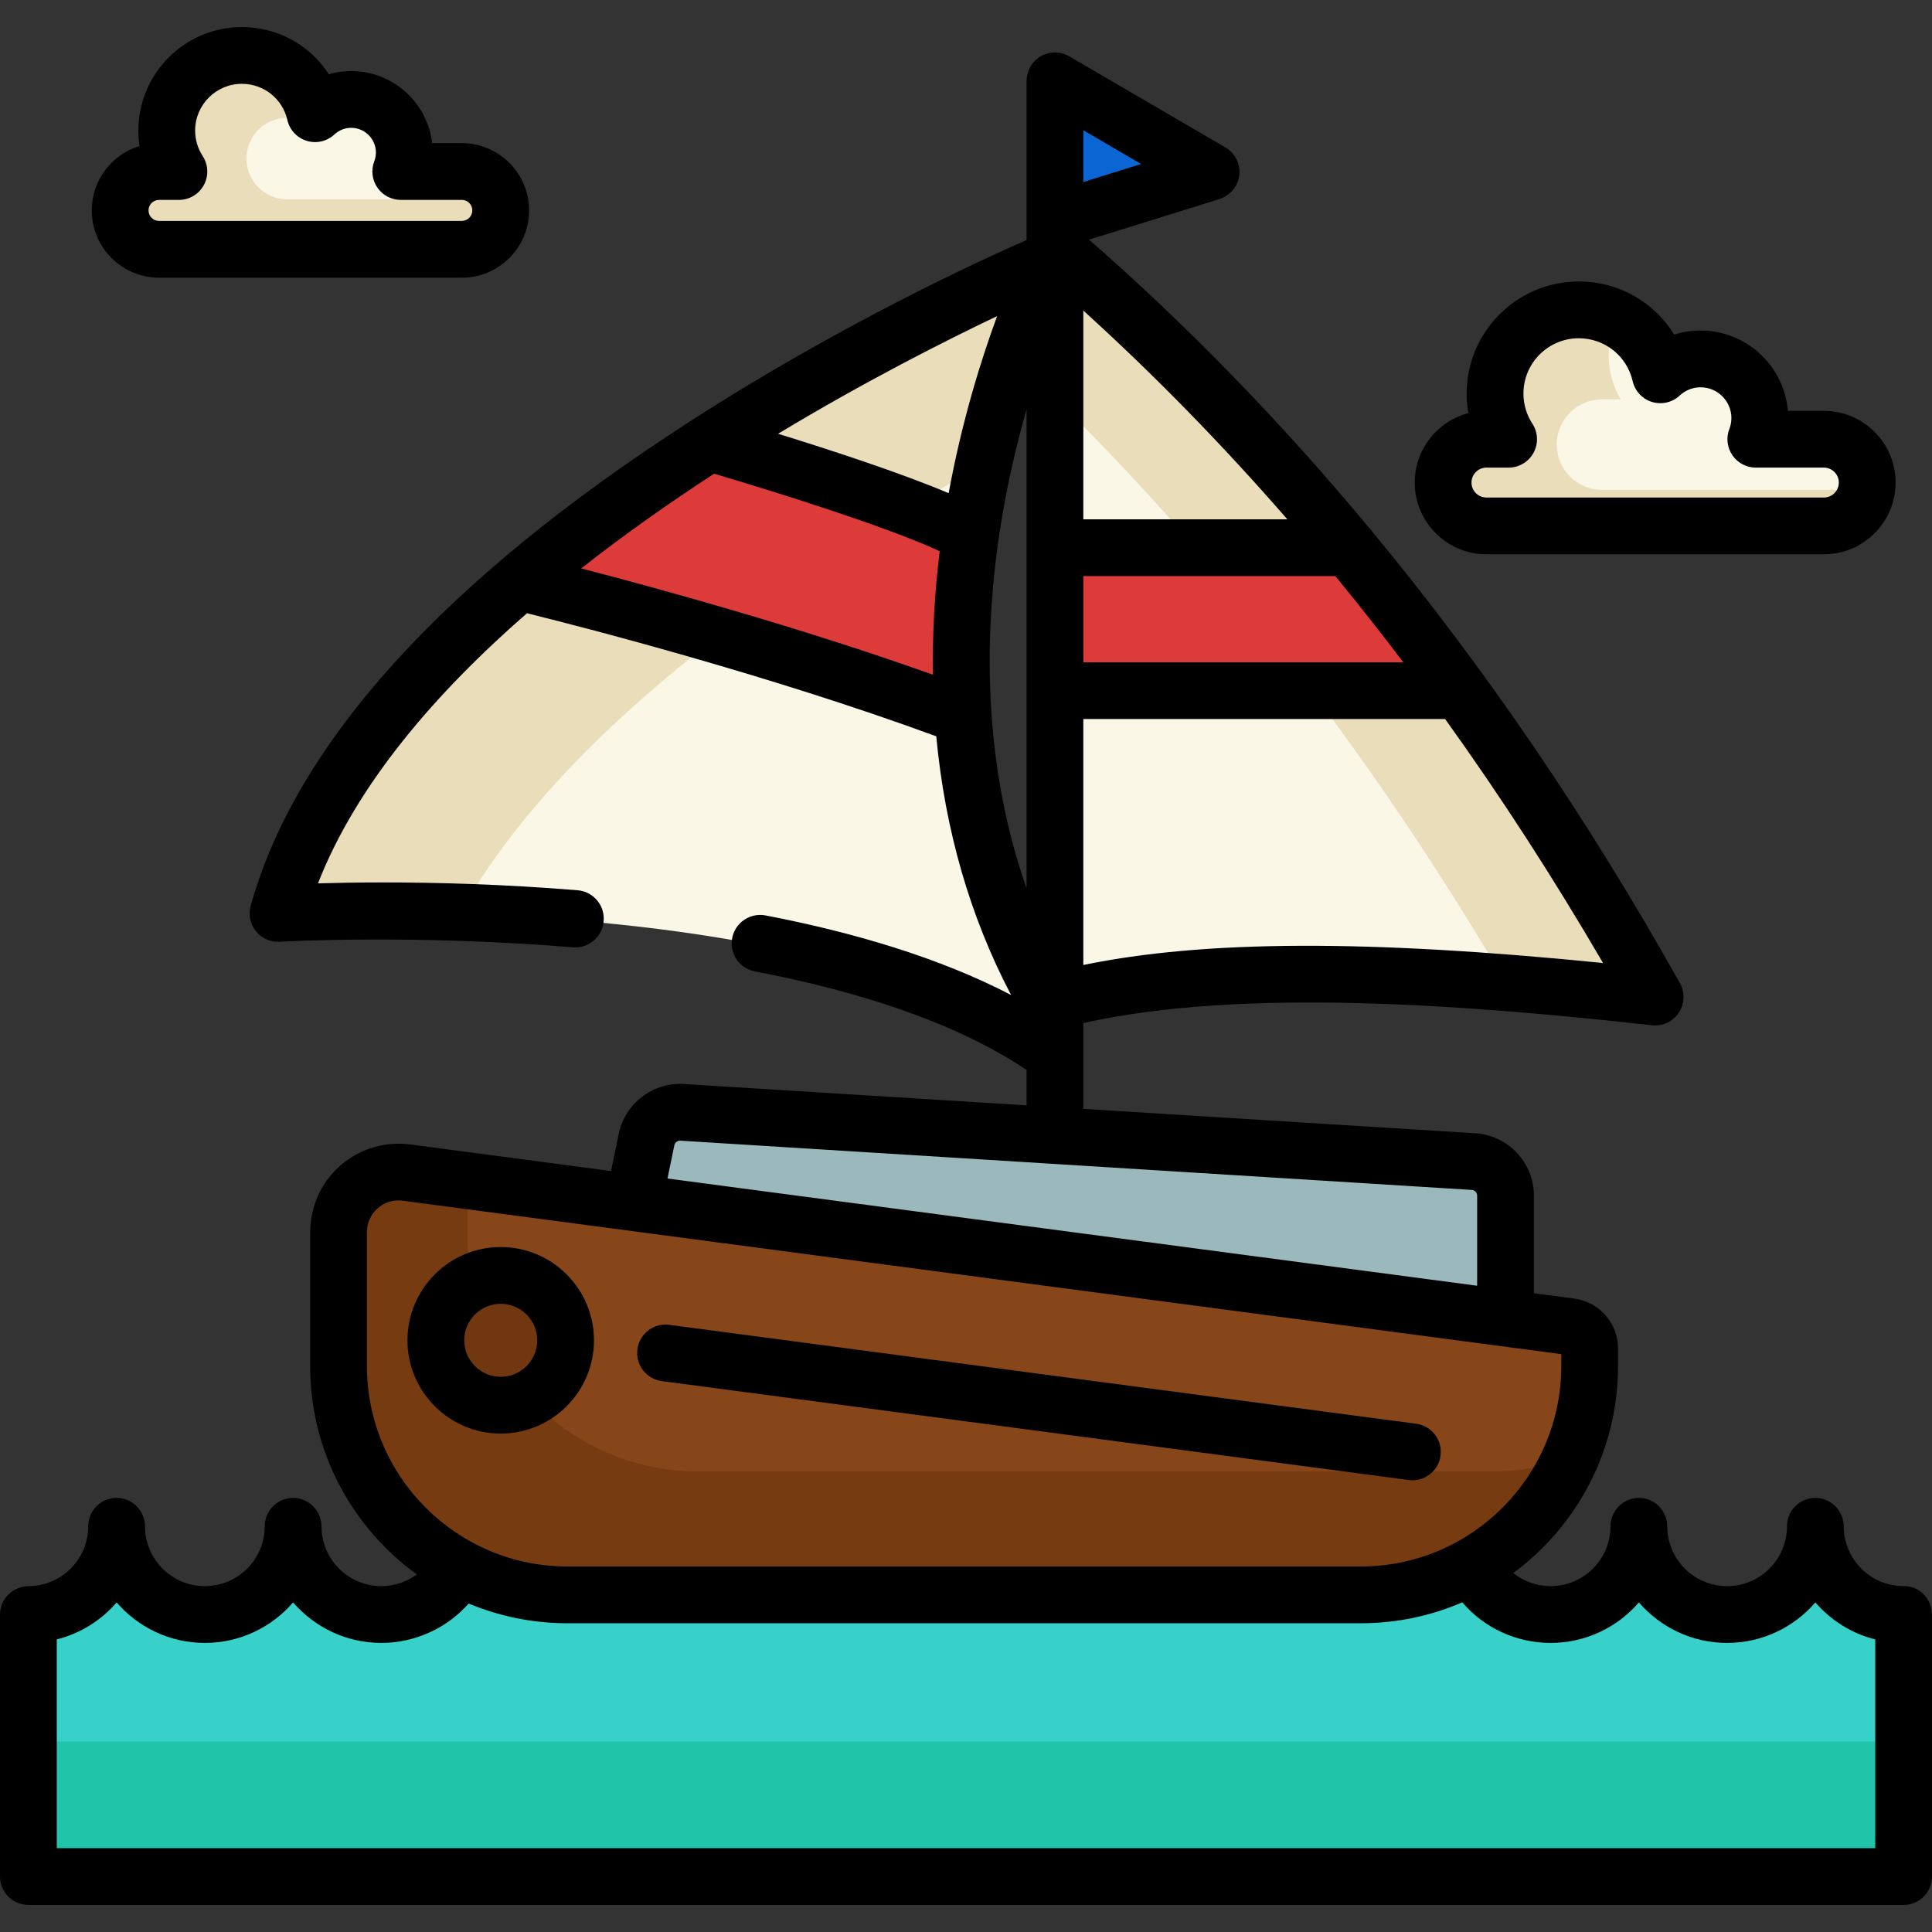 <?xml version="1.0" encoding="iso-8859-1"?>
<!-- Generator: Adobe Illustrator 19.0.0, SVG Export Plug-In . SVG Version: 6.00 Build 0)  -->
<svg version="1.1" id="Capa_1" xmlns="http://www.w3.org/2000/svg" xmlns:xlink="http://www.w3.org/1999/xlink" x="0px" y="0px"
	 viewBox="0 0 512 512" style="enable-background:new 0 0 512 512;" xml:space="preserve">
<rect x="0" y="0" width="512" height="512" fill="#333333" stroke="none"/>
<path style="fill:#37D1C9;" d="M498.91,426.681c-4.572-1.148-8.635-3.66-11.749-7.264l-3.419-3.958
	c-1.397-1.618-3.904-1.618-5.303-0.001l-3.42,3.957c-4.367,5.053-10.676,7.95-17.309,7.95c-6.635,0-12.946-2.9-17.313-7.955
	l-3.42-3.959c-1.397-1.618-3.905-1.618-5.303,0l-3.42,3.959c-4.367,5.056-10.677,7.955-17.313,7.955c-6.685,0-13-2.896-17.329-7.945
	l-3.844-4.483l-0.821-9.967H122.008v10.372l-3.802,4.285c-4.363,4.917-10.612,7.738-17.146,7.738c-6.635,0-12.946-2.9-17.313-7.955
	l-3.42-3.959c-1.397-1.618-3.905-1.618-5.303,0l-3.42,3.959c-4.367,5.056-10.677,7.955-17.313,7.955
	c-6.633,0-12.942-2.898-17.309-7.95l-3.42-3.957c-1.398-1.617-3.905-1.617-5.303,0.001l-3.419,3.959
	c-3.114,3.605-7.177,6.117-11.749,7.264l-2.917,0.732c-1.854,0.464-3.154,2.13-3.154,4.042v62.186c0,2.302,1.865,4.167,4.167,4.167
	h489.624c2.302,0,4.167-1.865,4.167-4.167v-62.186c0-1.911-1.3-3.577-3.153-4.042L498.91,426.681z"/>
<path style="fill:#20C4A8;" d="M500.812,461.552H11.188c-2.302,0-4.167-1.865-4.167-4.167v36.254c0,2.302,1.865,4.167,4.167,4.167
	h489.624c2.302,0,4.167-1.865,4.167-4.167v-36.254C504.979,459.687,503.114,461.552,500.812,461.552z"/>
<path style="fill:#0B66D3;" d="M279.068,20.553l39.229,22.885c1.49,0.87,1.238,3.096-0.41,3.61l-38.819,12.086V20.553z"/>
<path style="fill:#FAF7E6;" d="M393.926,139.871c-6.609,0-11.987-5.377-11.987-11.987c0-6.61,5.378-11.987,11.987-11.987h4.968
	c-2.089-3.504-3.189-7.493-3.189-11.594c0-12.509,10.176-22.685,22.685-22.685c10.359,0,19.25,6.86,21.903,16.785
	c2.919-2.45,6.574-3.791,10.384-3.791c8.925,0,16.188,7.261,16.188,16.188c0,1.725-0.281,3.436-0.836,5.097h17.321
	c6.609,0,11.987,5.377,11.987,11.987c0,6.61-5.378,11.987-11.987,11.987L393.926,139.871L393.926,139.871z"/>
<path style="fill:#EADDB9;" d="M424.533,129.809c-6.609,0-11.987-5.377-11.987-11.987c0-6.61,5.378-11.987,11.987-11.987h4.968
	c-2.089-3.504-3.189-7.493-3.189-11.594c0-3.647,0.871-7.093,2.406-10.149c-3.112-1.583-6.622-2.473-10.328-2.473
	c-12.509,0-22.685,10.176-22.685,22.685c0,4.101,1.1,8.089,3.189,11.594h-4.968c-6.609,0-11.987,5.377-11.987,11.987
	c0,6.61,5.378,11.987,11.987,11.987h89.422c5.953,0,10.893-4.367,11.818-10.063L424.533,129.809L424.533,129.809z"/>
<path style="fill:#FAF7E6;" d="M42.146,66.57c-5.959,0-10.808-4.848-10.808-10.808s4.848-10.808,10.808-10.808h4.367
	c-1.849-3.134-2.822-6.695-2.822-10.352c0-11.253,9.155-20.408,20.407-20.408c9.292,0,17.271,6.136,19.684,15.023
	c2.619-2.174,5.886-3.363,9.289-3.363c8.038,0,14.577,6.539,14.577,14.577c0,1.529-0.246,3.048-0.73,4.522h15.47
	c5.959,0,10.808,4.848,10.808,10.808s-4.848,10.808-10.808,10.808L42.146,66.57L42.146,66.57z"/>
<path style="fill:#EADDB9;" d="M76.115,52.829c-5.959,0-10.808-4.848-10.808-10.808s4.848-10.808,10.808-10.808h4.367
	c-1.849-3.134-2.822-6.695-2.822-10.352c0-0.498,0.039-0.988,0.075-1.477c-3.635-3.26-8.429-5.189-13.637-5.189
	c-11.252,0-20.407,9.155-20.407,20.408c0,3.658,0.973,7.218,2.822,10.352h-4.367c-5.959,0-10.808,4.848-10.808,10.808
	S36.187,66.57,42.147,66.57h80.243c5.96,0,10.808-4.848,10.808-10.808c0-1.018-0.151-1.999-0.415-2.933H76.115V52.829z"/>
<path style="fill:#FAF7E6;" d="M264.247,270.802c-48.277-25.166-122.635-28.924-162.663-28.924c-5.824,0-11.572,0.08-17.082,0.239
	l-3.585,0.103c-4.045,0.116-6.897-3.935-5.424-7.704l1.306-3.341c29.052-74.351,138.359-132.921,184.006-154.652l17.802-8.474
	l-6.826,18.496c-3.913,10.602-9.32,27.478-12.867,47.663c-8.188,46.613-2.607,90.094,16.142,125.743l4.228,8.039
	c2.365,4.496-2.478,9.357-6.983,7.01L264.247,270.802z"/>
<path style="fill:#EADDB9;" d="M261.167,122.858c3.339-15.143,7.462-27.768,10.615-36.312l6.826-18.496l-17.802,8.474
	c-45.647,21.731-154.954,80.301-184.007,154.652l-1.306,3.341c-1.473,3.769,1.379,7.819,5.424,7.704l3.585-0.103
	c5.511-0.158,11.258-0.239,17.082-0.239c6.017,0,12.82,0.087,20.182,0.317C150.373,191.139,214.031,148.843,261.167,122.858z"/>
<path style="fill:#FAF7E6;" d="M279.068,64.203l13.413,12.161c52.623,47.713,99.48,106.525,139.269,174.8l3.489,5.988
	c1.845,3.167-0.678,7.092-4.326,6.727l-6.895-0.691c-30.38-3.042-55.758-4.521-77.585-4.521c-22.743,0-41.625,1.609-57.725,4.92
	l-9.64,1.983V64.203z"/>
<path style="fill:#EADDB9;" d="M435.239,257.151l-3.489-5.988c-39.789-68.275-86.646-127.087-139.269-174.8l-13.413-12.161v40.754
	c44.932,44,85.324,96.373,120.302,156.023c7.841,0.613,16.037,1.345,24.648,2.207l6.895,0.691
	C434.561,264.243,437.085,260.319,435.239,257.151z"/>
<g>
	<path style="fill:#DD3A3A;" d="M279.068,183.53v-38.884h78.596l2.407,2.931c6.16,7.497,12.285,15.265,18.204,23.089l9.734,12.865
		L279.068,183.53L279.068,183.53z"/>
	<path style="fill:#DD3A3A;" d="M244.506,186.286c-35.346-12.829-72.857-23.201-92.07-28.242l-15.63-4.101l12.714-9.973
		c10.872-8.527,22.899-17.074,35.747-25.405l3.109-2.016l3.55,1.06c4.379,1.307,43.275,13.001,60.536,21.135l5.254,2.476
		l-0.711,5.765c-1.318,10.676-1.904,21.319-1.739,31.632l0.185,11.641L244.506,186.286z"/>
</g>
<path style="fill:#9BB8BC;" d="M167.286,319.139l3.57-17.275c0.916-4.409,4.85-7.602,9.357-7.602h0.191l0.381,0.018l209.755,13.054
	c5.016,0.315,8.942,4.494,8.942,9.515v33.039L167.286,319.139z"/>
<path style="fill:#87461A;" d="M150.362,423.157c-33.717,0-61.149-27.432-61.149-61.148v-35.489c0-4.799,1.988-9.183,5.597-12.345
	c2.996-2.625,6.824-4.072,10.779-4.072c0.729,0,1.469,0.049,2.199,0.146l313.993,41.582v10.176
	c0,33.717-27.432,61.148-61.148,61.148H150.362V423.157z"/>
<path style="fill:#773B12;" d="M395.355,389.951H185.083c-33.717,0-61.149-27.432-61.149-61.148v-16.414l-16.145-2.138
	c-0.73-0.098-1.47-0.146-2.199-0.146c-3.955,0-7.783,1.446-10.779,4.072c-3.61,3.161-5.597,7.545-5.597,12.345v35.489
	c0,33.717,27.432,61.149,61.149,61.149h210.271c25.191,0,46.867-15.315,56.222-37.119
	C410.163,388.56,402.92,389.951,395.355,389.951z"/>
<circle style="fill:#703711;" cx="132.7" cy="355.193" r="16.458"/>
<path d="M175.387,366.008l197.928,26.212c0.335,0.044,0.668,0.065,0.997,0.065c3.715,0,6.946-2.752,7.448-6.536
	c0.546-4.118-2.351-7.899-6.469-8.445l-197.929-26.212c-4.12-0.55-7.898,2.352-8.444,6.47
	C168.372,361.68,171.269,365.462,175.387,366.008z"/>
<path d="M132.696,379.916c13.63,0,24.719-11.09,24.719-24.719s-11.089-24.719-24.719-24.719s-24.719,11.089-24.719,24.719
	S119.066,379.916,132.696,379.916z M132.696,345.523c5.335,0,9.674,4.34,9.674,9.674s-4.34,9.674-9.674,9.674
	c-5.335,0-9.674-4.34-9.674-9.674S127.361,345.523,132.696,345.523z"/>
<path d="M393.926,146.892h89.422c10.481,0,19.008-8.527,19.008-19.008c0-10.481-8.527-19.008-19.008-19.008h-9.542
	c-0.981-11.9-10.979-21.284-23.129-21.284c-2.399,0-4.755,0.369-6.997,1.081c-5.274-8.593-14.696-14.075-25.291-14.075
	c-16.38,0-29.705,13.326-29.705,29.705c0,1.749,0.152,3.483,0.453,5.184c-8.17,2.128-14.219,9.569-14.219,18.397
	C374.919,138.365,383.446,146.892,393.926,146.892z M393.926,123.92h5.871c2.76,0,5.3-1.512,6.614-3.94
	c1.315-2.427,1.195-5.38-0.314-7.692c-1.551-2.378-2.371-5.14-2.371-7.986c0-8.085,6.577-14.661,14.661-14.661
	c6.875,0,12.749,4.674,14.284,11.366c0.601,2.62,2.553,4.721,5.123,5.51c2.571,0.786,5.365,0.146,7.333-1.685
	c1.523-1.417,3.493-2.197,5.547-2.197c4.501,0,8.164,3.662,8.164,8.164c0,0.978-0.186,1.956-0.55,2.908
	c-0.886,2.314-0.577,4.912,0.827,6.954c1.403,2.04,3.721,3.259,6.197,3.259h18.032c2.185,0,3.964,1.777,3.964,3.964
	c0,2.186-1.778,3.964-3.964,3.964h-89.42c-2.185,0-3.964-1.777-3.964-3.964C389.963,125.698,391.741,123.92,393.926,123.92z"/>
<path d="M42.146,73.591h80.243c9.831,0,17.828-7.998,17.828-17.828s-7.998-17.828-17.828-17.828h-7.863
	c-1.242-10.737-10.389-19.099-21.454-19.099c-2.029,0-4.025,0.284-5.937,0.832C82.208,12.021,73.672,7.173,64.097,7.173
	c-15.123,0-27.428,12.305-27.428,27.429c0,1.379,0.103,2.747,0.306,4.096c-7.316,2.223-12.658,9.032-12.658,17.065
	C24.317,65.592,32.316,73.591,42.146,73.591z M42.146,52.977h5.268c2.76,0,5.299-1.512,6.613-3.94
	c1.315-2.426,1.195-5.379-0.313-7.691c-1.31-2.009-2.002-4.342-2.002-6.747c0-6.829,5.555-12.384,12.383-12.384
	c5.808,0,10.77,3.949,12.065,9.601c0.601,2.62,2.553,4.72,5.123,5.509c2.57,0.787,5.365,0.147,7.333-1.685
	c1.224-1.138,2.804-1.765,4.452-1.765c3.614,0,6.553,2.941,6.553,6.553c0,0.782-0.148,1.568-0.442,2.335
	c-0.886,2.313-0.576,4.911,0.828,6.952c1.403,2.04,3.721,3.259,6.197,3.259h16.182c1.536,0,2.784,1.249,2.784,2.784
	c0,1.536-1.25,2.784-2.784,2.784H42.146c-1.536,0-2.784-1.249-2.784-2.784C39.362,54.224,40.611,52.977,42.146,52.977z"/>
<path d="M504.609,420.343c-8.785,0.071-15.959-7.037-15.994-15.796c-0.015-3.852-2.963-7.195-6.799-7.553
	c-4.479-0.418-8.245,3.095-8.245,7.488c0,8.747-7.116,15.862-15.863,15.862c-8.744,0-15.859-7.112-15.863-15.855
	c-0.002-3.83-2.985-7.139-6.798-7.495c-4.48-0.418-8.246,3.094-8.246,7.488c0,8.747-7.116,15.862-15.863,15.862
	c-3.688,0-7.151-1.259-9.909-3.467c16.831-12.425,27.773-32.389,27.773-54.868v-4.645c0-6.688-4.954-12.34-11.584-13.219
	l-10.717-1.419v-25.877c0-8.722-6.819-15.98-15.526-16.522l-103.885-6.465v-22.739c42.482-9.536,102.739-4.727,150.718,0.579
	c2.804,0.314,5.541-0.973,7.098-3.323s1.669-5.372,0.291-7.831c-24.459-43.648-51.664-83.563-81.354-119.442
	c-0.331-0.519-0.724-0.993-1.168-1.414c-23.214-27.908-47.941-53.352-74.06-76.18l34.367-10.7c2.294-0.714,4.222-2.395,5.036-4.655
	c1.268-3.522-0.196-7.292-3.276-9.09l-41.383-24.14c-2.817-1.643-6.438-1.311-8.933,1.004c-1.571,1.457-2.379,3.563-2.379,5.707
	v41.978c-11.622,5.077-49.122,22.177-89.604,48.318c-64.966,41.954-103.996,85.054-116.008,128.105
	c-0.653,2.343-0.134,4.856,1.394,6.749c1.528,1.893,3.881,2.917,6.303,2.781c0.693-0.043,35.476-1.996,77.712,1.477
	c4.395,0.361,8.159-3.119,8.159-7.529v-0.058c0-3.924-3.005-7.205-6.915-7.529c-19.611-1.622-37.582-2.076-51.504-2.076
	c-6.843,0-12.71,0.109-17.313,0.242c10.199-26.1,30.987-50.327,55.386-71.584c13.916,3.449,63.958,16.255,108.467,32.62
	c2.302,24.759,8.944,47.854,19.831,68.555c-19.017-9.913-41.822-16.601-65.023-21.086c-4.677-0.904-9.028,2.648-9.028,7.411l0,0
	c0,3.622,2.571,6.731,6.128,7.412c26.867,5.142,52.876,13.295,72.014,26.121v9.381l-90.825-5.653
	c-8.172-0.524-15.585,5.151-17.242,13.172l-2.045,9.893l-53.233-7.05c-8.941-1.178-17.984,2.86-23.005,10.886
	c-2.375,3.797-3.505,8.244-3.505,12.723v35.111c0,22.7,11.163,42.83,28.276,55.226c-2.69,1.981-5.978,3.109-9.41,3.109
	c-8.744,0-15.859-7.112-15.863-15.855c-0.002-3.83-2.985-7.139-6.798-7.495c-4.48-0.418-8.246,3.094-8.246,7.488
	c0,8.747-7.116,15.862-15.863,15.862c-8.744,0-15.859-7.112-15.863-15.855c-0.002-3.83-2.985-7.139-6.798-7.495
	c-4.48-0.418-8.246,3.094-8.246,7.488c0,8.701-7.042,15.788-15.726,15.862C3.45,420.379,0,423.658,0,427.866v69.44
	c0,4.154,3.368,7.522,7.522,7.522h496.956c4.154,0,7.522-3.368,7.522-7.522v-69.398C512,423.799,508.719,420.31,504.609,420.343z
	 M287.092,34.523l15.322,8.938l-15.322,4.771V34.523z M287.092,82.307c18.796,17.042,36.835,35.502,54.07,55.318h-54.07V82.307z
	 M287.092,152.671h66.786c6.109,7.437,12.111,15.049,18.003,22.837h-84.789V152.671z M287.092,190.551h95.882
	c14.686,20.447,28.649,42.011,41.844,64.653c-62.424-6.252-105.629-6.077-137.726,0.524L287.092,190.551L287.092,190.551z
	 M247.245,178.813c-35.481-12.666-73.139-22.968-93.225-28.174c11.496-9.044,23.45-17.445,35.232-25.097
	c15.125,4.455,45.778,14.014,59.78,20.531C247.66,157.217,247.072,168.146,247.245,178.813z M206.192,114.952
	c23.031-13.873,44.107-24.54,58.062-31.184c-4.223,11.447-9.318,27.696-12.854,46.928
	C238.646,125.292,219.673,119.122,206.192,114.952z M265.754,135.856c1.739-10.003,3.968-19.229,6.292-27.382v126.965
	C259.316,199.084,261.125,162.476,265.754,135.856z M178.714,303.489c0.151-0.731,0.831-1.236,1.573-1.201l209.755,13.054
	c0.794,0.05,1.417,0.712,1.417,1.507v23.884l-214.569-28.416L178.714,303.489z M97.238,362.008v-35.489
	c0-2.452,1.016-4.694,2.86-6.309c1.555-1.362,3.471-2.083,5.492-2.083c0.376,0,0.756,0.025,1.138,0.076l307.03,40.66v3.145
	c0,29.293-23.832,53.125-53.125,53.125H150.362C121.069,415.133,97.238,391.301,97.238,362.008z M496.956,489.784H15.044v-55.321
	c6.262-1.572,11.772-5.06,15.868-9.801c5.672,6.562,14.045,10.727,23.38,10.727c9.336,0,17.713-4.167,23.385-10.732
	c5.672,6.565,14.048,10.732,23.385,10.732c8.914,0,17.34-3.889,23.148-10.436c8.059,3.361,16.892,5.225,26.155,5.225h210.271
	c9.543,0,18.631-1.979,26.885-5.536c5.787,6.75,14.247,10.747,23.421,10.747c9.336,0,17.713-4.167,23.385-10.732
	c5.672,6.565,14.048,10.732,23.385,10.732c9.333,0,17.708-4.164,23.38-10.727c4.096,4.742,9.605,8.23,15.868,9.801v55.321H496.956z"
	/>
<g>
</g>
<g>
</g>
<g>
</g>
<g>
</g>
<g>
</g>
<g>
</g>
<g>
</g>
<g>
</g>
<g>
</g>
<g>
</g>
<g>
</g>
<g>
</g>
<g>
</g>
<g>
</g>
<g>
</g>
</svg>
